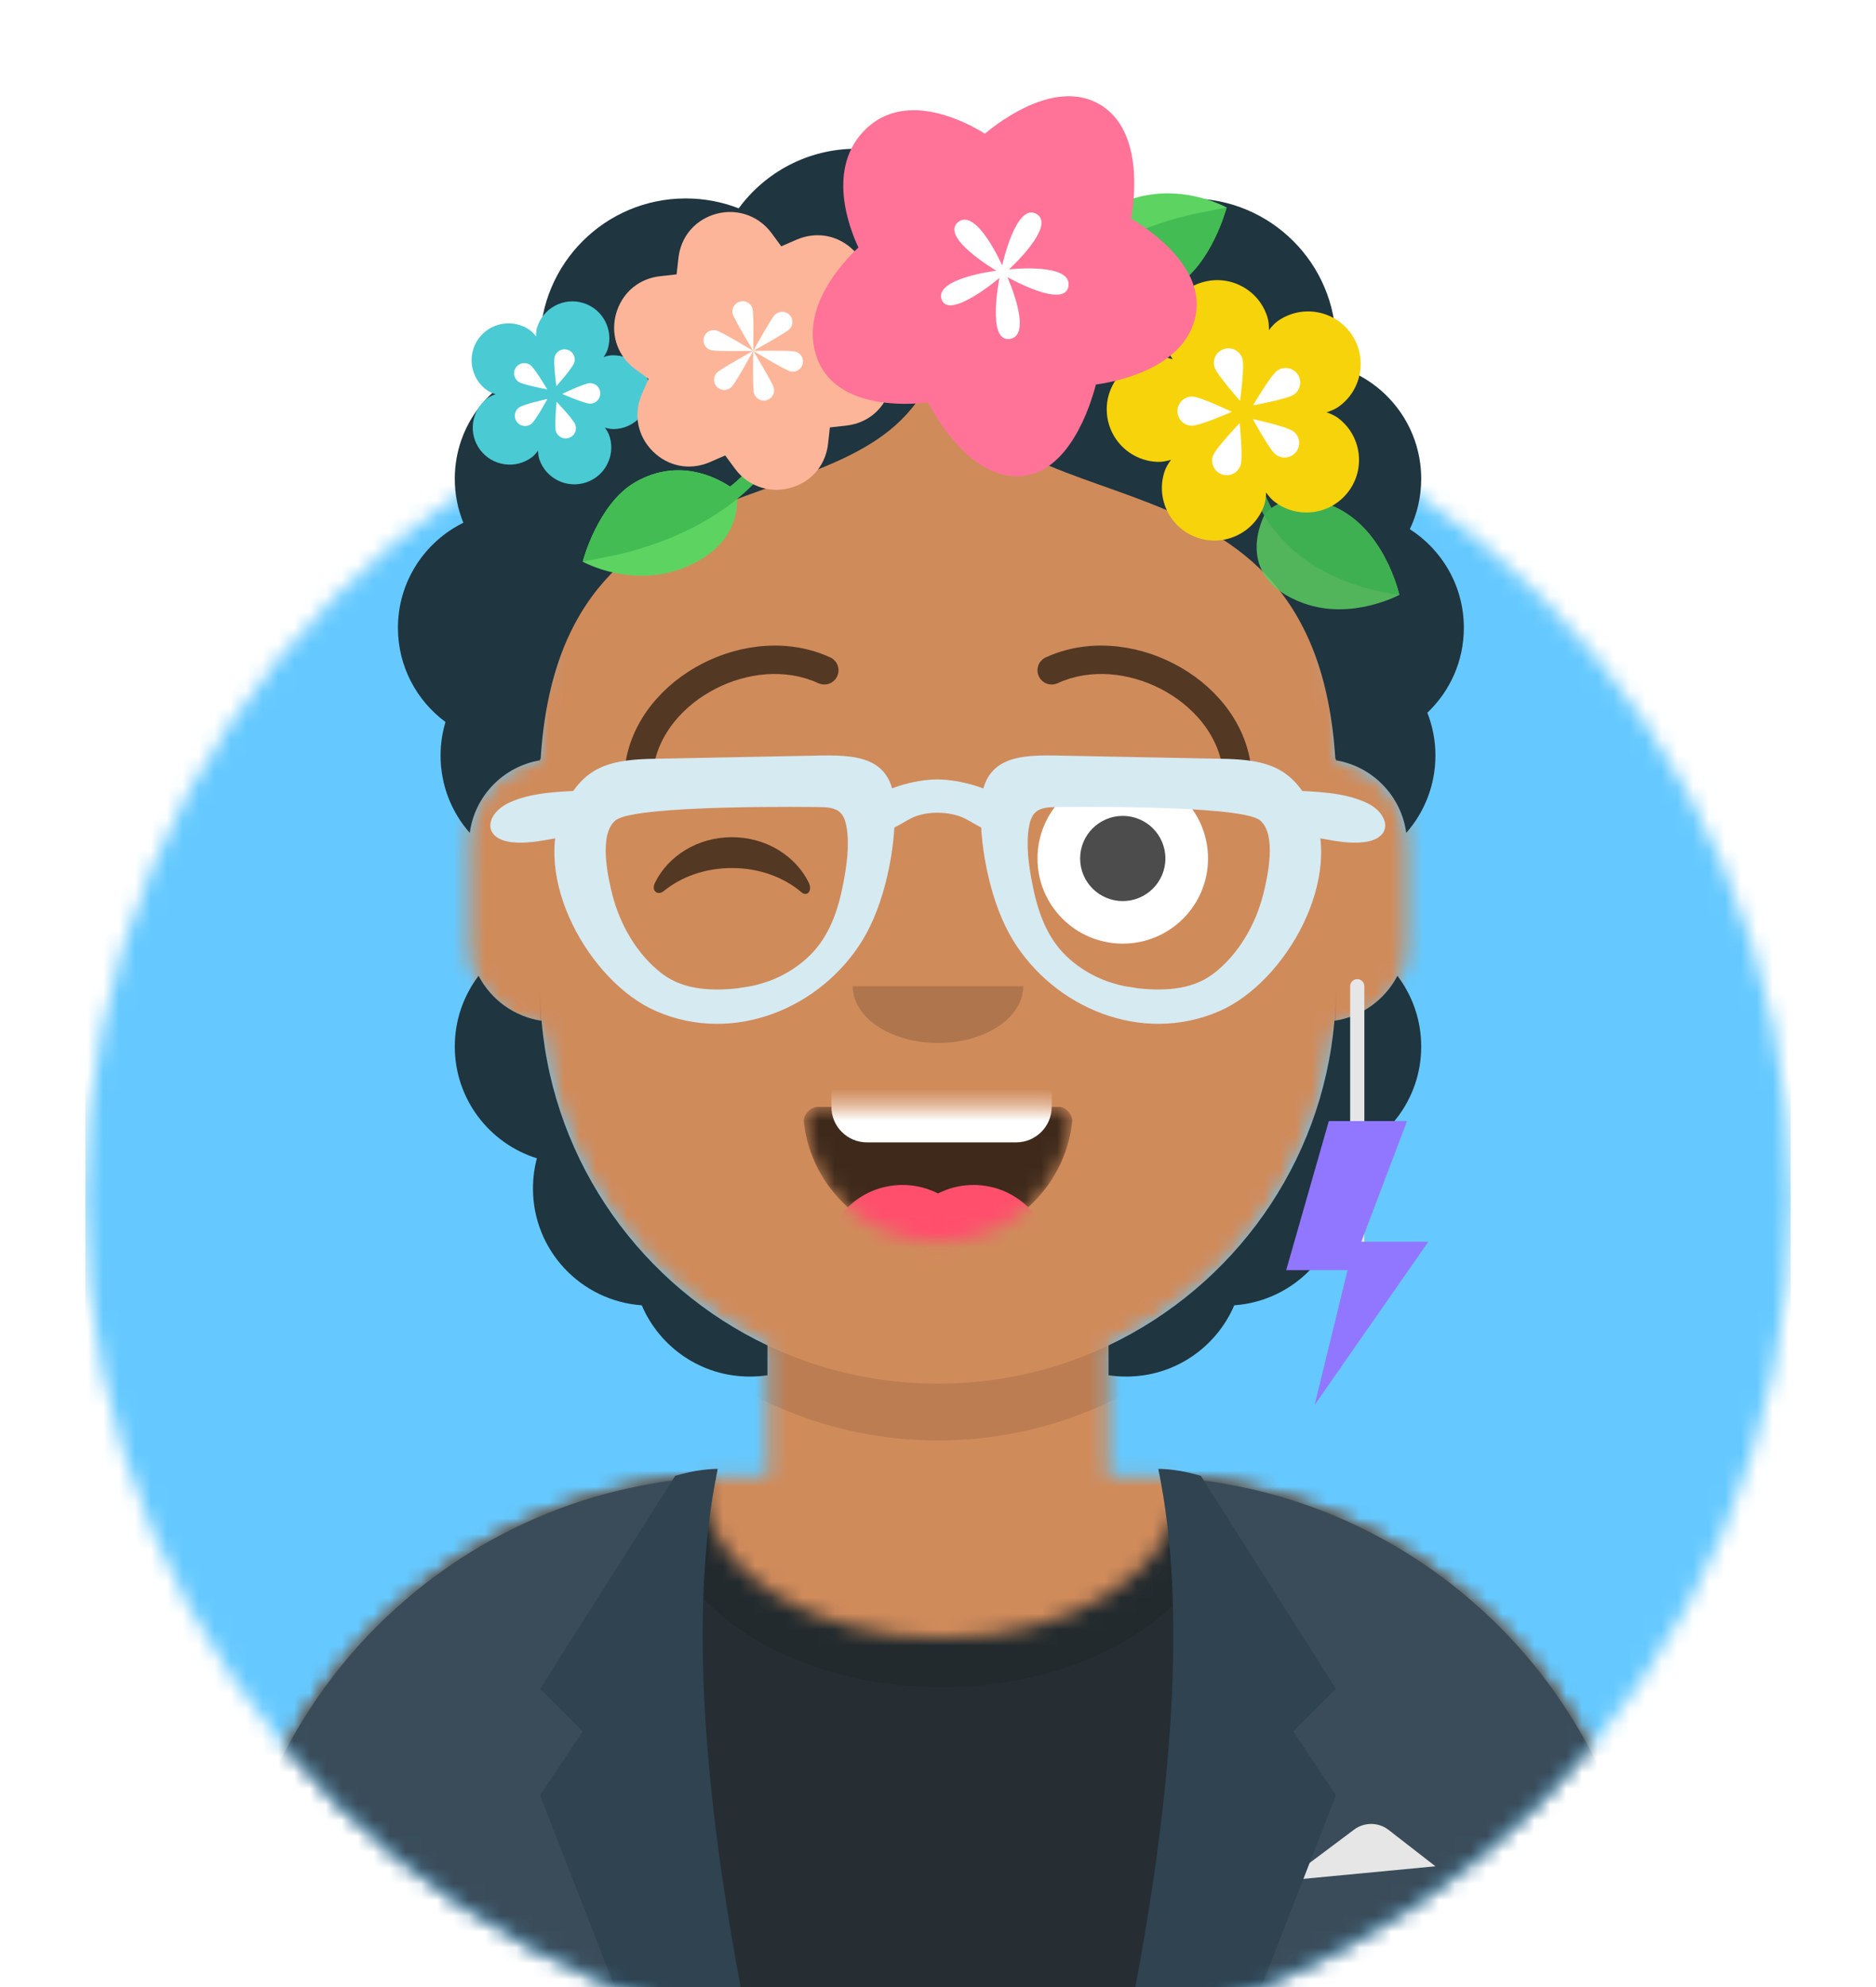 <svg xmlns="http://www.w3.org/2000/svg" width="118" height="125" fill="none" viewBox="0 0 118 125">
    <g clip-path="url(#prefix__clip0)" filter="url(#prefix__filter0_d)">
        <mask id="prefix__a" width="108" height="108" x="5" y="17" maskUnits="userSpaceOnUse">
            <path fill="#fff" d="M59 125c29.622 0 53.636-23.985 53.636-53.571 0-29.587-24.014-53.572-53.636-53.572-29.623 0-53.636 23.985-53.636 53.572C5.364 101.015 29.377 125 59 125z"/>
        </mask>
        <g mask="url(#prefix__a)">
            <path fill="#E6E6E6" d="M59 125c29.622 0 53.636-23.985 53.636-53.571 0-29.587-24.014-53.572-53.636-53.572-29.623 0-53.636 23.985-53.636 53.572C5.364 101.015 29.377 125 59 125z"/>
            <path fill="#65C9FF" d="M112.636 17.857H5.364V125h107.272V17.857z"/>
        </g>
        <mask id="prefix__b" width="118" height="125" x="0" y="0" maskUnits="userSpaceOnUse">
            <path fill="#fff" d="M5.364 71.429C5.364 101.015 29.378 125 59 125c29.623 0 53.636-23.985 53.636-53.571H118V0H0v71.429h5.364z"/>
        </mask>
        <g mask="url(#prefix__b)">
            <mask id="prefix__c" width="90" height="109" x="14" y="16" maskUnits="userSpaceOnUse">
                <path fill="#fff" d="M69.727 80.63v8.21h1.788c17.774 0 32.182 14.39 32.182 32.142V125H14.303v-4.018c0-17.752 14.408-32.143 32.182-32.143h1.788v-8.21c-7.705-3.655-13.243-11.126-14.167-19.968-2.604-.367-4.606-2.602-4.606-5.304v-6.25c0-2.654 1.933-4.858 4.47-5.283v-2.753c0-13.807 11.206-25 25.03-25 13.824 0 25.03 11.193 25.03 25v2.753c2.537.425 4.47 2.629 4.47 5.283v6.25c0 2.702-2.003 4.937-4.606 5.304-.924 8.842-6.462 16.313-14.167 19.969z"/>
            </mask>
            <g mask="url(#prefix__c)">
                <path fill="#D0C6AC" d="M69.727 80.63v8.21h1.788c17.774 0 32.182 14.39 32.182 32.142V125H14.303v-4.018c0-17.752 14.408-32.143 32.182-32.143h1.788v-8.21c-7.705-3.655-13.243-11.126-14.167-19.968-2.604-.367-4.606-2.602-4.606-5.304v-6.25c0-2.654 1.933-4.858 4.47-5.283v-2.753c0-13.807 11.206-25 25.03-25 13.824 0 25.03 11.193 25.03 25v2.753c2.537.425 4.47 2.629 4.47 5.283v6.25c0 2.702-2.003 4.937-4.606 5.304-.924 8.842-6.462 16.313-14.167 19.969z"/>
                <path fill="#D08B5B" d="M118 16.071H0V125h118V16.071z"/>
                <path fill="#000" fill-opacity=".1" fill-rule="evenodd" d="M84.03 51.34v10.267c0 13.807-11.206 25-25.03 25-13.824 0-25.03-11.193-25.03-25V51.34v6.697c0 13.807 11.206 25 25.03 25 13.824 0 25.03-11.193 25.03-25v-6.697z" clip-rule="evenodd"/>
            </g>
            <mask id="prefix__d" width="90" height="37" x="14" y="88" maskUnits="userSpaceOnUse">
                <path fill="#fff" fill-rule="evenodd" d="M74.18 88.97c16.526 1.354 29.517 15.179 29.517 32.035V125H14.303v-3.995c0-17.008 13.227-30.931 29.967-32.068-.013.167-.02.335-.02.504 0 5.296 6.704 9.59 14.973 9.59 8.27 0 14.974-4.294 14.974-9.59 0-.158-.006-.314-.018-.47z" clip-rule="evenodd"/>
            </mask>
            <g mask="url(#prefix__d)">
                <path fill="#E6E6E6" fill-rule="evenodd" d="M74.18 88.97c16.526 1.354 29.517 15.179 29.517 32.035V125H14.303v-3.995c0-17.008 13.227-30.931 29.967-32.068-.013.167-.02.335-.02.504 0 5.296 6.704 9.59 14.973 9.59 8.27 0 14.974-4.294 14.974-9.59 0-.158-.006-.314-.018-.47z" clip-rule="evenodd"/>
                <path fill="#262E33" d="M118 75.893H0V125h118V75.893z"/>
                <path fill="#000" fill-opacity=".16" d="M59.224 102.126c9.784 0 17.715-5.38 17.715-12.016 0-6.635-7.931-12.015-17.715-12.015-9.785 0-17.716 5.38-17.716 12.016 0 6.635 7.931 12.015 17.715 12.015z" opacity=".6"/>
            </g>
            <path fill="#3A4C5A" fill-rule="evenodd" d="M45.048 88.894c-17.107.75-30.745 14.84-30.745 32.111V125h31.003c-1.52-5.393-2.397-11.737-2.397-18.527 0-6.396.778-12.397 2.139-17.58zM73.14 125h30.556v-3.995c0-17.118-13.398-31.11-30.292-32.088 1.357 5.177 2.133 11.17 2.133 17.556 0 6.79-.877 13.134-2.397 18.527z" clip-rule="evenodd"/>
            <path fill="#E6E6E6" fill-rule="evenodd" d="M80.901 114.286l4.272-3.2c.644-.483 1.534-.475 2.17.019l2.945 2.288-9.387.893z" clip-rule="evenodd"/>
            <path fill="#2F4351" fill-rule="evenodd" d="M45.144 88.393c-1.788 8.63-1.043 20.833 2.235 36.607h-7.152l-6.257-16.071 2.681-4.018-2.681-2.679 8.492-13.393c.906-.281 1.8-.43 2.682-.446zM72.856 88.393c1.788 8.63 1.043 20.833-2.235 36.607h7.152l6.257-16.071-2.681-4.018 2.681-2.679-8.492-13.393c-.906-.281-1.8-.43-2.682-.446z" clip-rule="evenodd"/>
            <mask id="prefix__e" width="18" height="10" x="50" y="65" maskUnits="userSpaceOnUse">
                <path fill="#fff" fill-rule="evenodd" d="M50.56 66.575c.473 4.237 4.071 7.532 8.44 7.532 4.382 0 7.99-3.315 8.444-7.571.037-.343-.346-.911-.826-.911H51.44c-.482 0-.927.526-.88.95z" clip-rule="evenodd"/>
            </mask>
            <g mask="url(#prefix__e)">
                <path fill="#000" fill-opacity=".7" fill-rule="evenodd" d="M50.56 66.575c.473 4.237 4.071 7.532 8.44 7.532 4.382 0 7.99-3.315 8.444-7.571.037-.343-.346-.911-.826-.911H51.44c-.482 0-.927.526-.88.95z" clip-rule="evenodd"/>
                <path fill="#fff" d="M63.917 60.714H54.53c-1.235 0-2.235 1-2.235 2.232v2.679c0 1.233 1 2.232 2.235 2.232h9.386c1.234 0 2.235-1 2.235-2.232v-2.679c0-1.232-1-2.232-2.235-2.232z"/>
                <path fill="#FF4F6D" d="M56.765 80.357c2.716 0 4.917-2.198 4.917-4.91 0-2.713-2.201-4.911-4.917-4.911-2.715 0-4.916 2.198-4.916 4.91 0 2.713 2.2 4.911 4.916 4.911z"/>
                <path fill="#FF4F6D" d="M61.235 80.357c2.715 0 4.917-2.198 4.917-4.91 0-2.713-2.202-4.911-4.917-4.911s-4.917 2.198-4.917 4.91c0 2.713 2.202 4.911 4.917 4.911z"/>
            </g>
            <path fill="#000" fill-opacity=".16" fill-rule="evenodd" d="M53.636 58.036c0 1.972 2.402 3.571 5.364 3.571 2.962 0 5.364-1.599 5.364-3.571" clip-rule="evenodd"/>
            <path fill="#fff" d="M70.621 55.357c2.963 0 5.364-2.398 5.364-5.357s-2.401-5.357-5.364-5.357c-2.962 0-5.363 2.398-5.363 5.357s2.401 5.357 5.363 5.357z"/>
            <path fill="#000" fill-opacity=".7" d="M70.621 52.679c1.481 0 2.682-1.2 2.682-2.679 0-1.48-1.2-2.679-2.682-2.679-1.48 0-2.681 1.2-2.681 2.679 0 1.48 1.2 2.679 2.681 2.679z"/>
            <path fill="#000" fill-opacity=".6" fill-rule="evenodd" d="M41.193 51.539c.825-1.696 2.684-2.878 4.844-2.878 2.153 0 4.005 1.174 4.835 2.86.247.501-.104.91-.458.607-1.096-.94-2.651-1.528-4.377-1.528-1.672 0-3.184.551-4.273 1.44-.398.326-.813-.005-.571-.501z" clip-rule="evenodd"/>
            <path fill="#000" fill-opacity=".6" d="M41.11 44.254c.669-4.252 6.295-7.152 10.365-5.28.448.206.979.01 1.185-.438.207-.448.01-.978-.438-1.184-5.134-2.362-12.023 1.19-12.878 6.625-.076.487.257.944.745 1.02.487.077.945-.256 1.021-.743zM76.89 44.254c-.668-4.252-6.295-7.152-10.364-5.28-.449.206-.98.01-1.186-.438-.207-.448-.01-.978.438-1.184 5.134-2.362 12.024 1.19 12.878 6.625.077.487-.257.944-.744 1.02-.488.077-.946-.256-1.022-.743z"/>
            <mask id="prefix__f" width="118" height="125" x="0" y="0" maskUnits="userSpaceOnUse">
                <path fill="#fff" d="M118 0H0v125h118V0z"/>
            </mask>
            <g mask="url(#prefix__f)">
                <path fill="#1F3540" fill-rule="evenodd" d="M84.03 43.722v.102c2.305.386 4.11 2.24 4.422 4.566 1.143-1.297 1.836-3 1.836-4.863 0-.951-.18-1.86-.509-2.694 1.415-1.342 2.297-3.24 2.297-5.342 0-2.605-1.354-4.895-3.398-6.204.459-.96.716-2.036.716-3.17 0-3.41-2.318-6.277-5.465-7.118.067-.445.101-.901.101-1.365 0-5.055-4.102-9.152-9.163-9.152-1.175 0-2.298.221-3.33.624-1.668-2.273-4.36-3.749-7.397-3.749-1.905 0-3.674.58-5.14 1.575-1.466-.994-3.235-1.575-5.14-1.575-3.037 0-5.73 1.476-7.396 3.749-1.033-.403-2.156-.624-3.331-.624-5.061 0-9.163 4.098-9.163 9.152 0 .464.034.92.101 1.365-3.147.841-5.465 3.709-5.465 7.117 0 .979.191 1.912.538 2.767-2.437 1.202-4.114 3.71-4.114 6.608 0 2.428 1.176 4.581 2.99 5.923-.2.67-.308 1.378-.308 2.113 0 1.864.693 3.566 1.836 4.863.311-2.326 2.117-4.18 4.422-4.566v-.102l.037.028C35.304 22.702 55.67 30.242 59 18.454c3.329 11.788 23.696 4.248 24.993 25.296l.037-.028zM48.273 80.63v1.875c-.365.056-.738.084-1.118.084-3.049 0-5.665-1.847-6.788-4.483-3.826-.272-6.844-3.457-6.844-7.347 0-.657.086-1.293.247-1.9-2.993-.937-5.164-3.73-5.164-7.029 0-1.671.557-3.213 1.497-4.449.777 1.49 2.234 2.57 3.96 2.828.78 9.039 6.374 16.703 14.21 20.42zm21.454 0v1.875c.365.056.738.084 1.118.084 3.048 0 5.665-1.847 6.788-4.483 3.826-.272 6.844-3.457 6.844-7.347 0-.657-.086-1.293-.247-1.9 2.993-.937 5.164-3.73 5.164-7.029 0-1.671-.558-3.213-1.497-4.449-.777 1.49-2.234 2.57-3.96 2.828-.78 9.039-6.374 16.703-14.21 20.42z" clip-rule="evenodd"/>
                <g filter="url(#prefix__filter1_d)" opacity=".9">
                    <path fill="#5DD362" d="M79.576 26.313s-2.227 3.943 2.413 5.63c3.033 1.101 6.03-.525 6.03-.525s-.963-4.424-4.451-5.691c-2.73-.992-3.992.586-3.992.586z" opacity=".9"/>
                    <path fill="#42BC53" d="M88.019 31.418s-.964-4.424-4.452-5.691c-1.82-.662-2.994-.172-3.585.224-.606-1.069-.658-1.868-.647-1.898.013-.131-.086-.235-.208-.28-.03-.01-.09-.032-.132-.014-.174.005-.3.163-.294.335-.002.101.155 2.025 2.067 3.942 2.702 2.951 7.25 3.382 7.25 3.382z" opacity=".9"/>
                </g>
                <g fill-rule="evenodd" clip-rule="evenodd" filter="url(#prefix__filter2_d)">
                    <path fill="#5DD362" d="M73.85 12.05c2.361-1.361 3.303-4.998 3.303-4.998s-3.296-1.864-6.82-.193c-3.524 1.67-2.844 4.63-2.844 4.63s2.955 2.525 6.361.561z"/>
                    <path fill="#42BC53" d="M65.705 13.137c.022.038.045.077.106.093.189.149.488.131.637-.058.469-.528.921-.995 1.457-1.407.879.628 3.274 1.825 5.945.285 2.36-1.361 3.303-4.998 3.303-4.998s-.515.09-1.385.282c-.238.035-6.426 1.024-9.993 5.298-.133.128-.16.35-.07.505z"/>
                </g>
                <g fill-rule="evenodd" clip-rule="evenodd" filter="url(#prefix__filter3_d)">
                    <path fill="#5DD362" d="M39.955 24.33c-2.36 1.36-3.303 4.998-3.303 4.998s3.297 1.863 6.82.193c3.524-1.671 2.845-4.631 2.845-4.631s-2.956-2.524-6.362-.56z"/>
                    <path fill="#42BC53" d="M48.1 23.243c-.022-.039-.044-.077-.105-.094-.19-.148-.489-.13-.638.058-.469.529-.921.996-1.457 1.408-.879-.628-3.274-1.825-5.945-.285-2.36 1.36-3.303 4.998-3.303 4.998s.515-.09 1.385-.283c.238-.034 6.427-1.024 9.994-5.298.132-.128.159-.35.07-.504z"/>
                </g>
                <g filter="url(#prefix__filter4_d)">
                    <path fill="#4ACAD3" d="M30.204 22.302c-.373-.495-.532-1.106-.445-1.72.086-.615.407-1.158.902-1.531.134-.1.31-.183.51-.254-.202-.063-.381-.14-.518-.235-1.05-.734-1.306-2.185-.57-3.233.734-1.049 2.186-1.304 3.236-.57.137.096.27.237.4.406-.003-.212.014-.405.063-.565.182-.593.584-1.08 1.132-1.371.548-.291 1.177-.352 1.77-.17 1.226.374 1.918 1.674 1.544 2.898-.049.16-.14.328-.26.502.2-.068.388-.109.554-.111 1.282-.023 2.343 1 2.365 2.28.009.508-.147.982-.419 1.37-.413.587-1.092.978-1.864.992-.167.003-.356-.032-.559-.092.126.169.224.335.278.492.251.73.116 1.5-.296 2.09-.272.387-.664.696-1.145.86-1.212.418-2.537-.228-2.954-1.439-.054-.157-.08-.347-.085-.558-.123.172-.25.316-.383.416-.496.373-1.108.53-1.723.444-.615-.086-1.16-.406-1.533-.901z"/>
                    <path fill="#fff" fill-rule="evenodd" d="M36.125 16.803c.104-.34-.088-.7-.429-.805-.34-.104-.702.088-.806.429-.104.34.104 1.866.104 1.866s1.026-1.149 1.13-1.49zm1.002 2.589c.357-.007.64-.3.634-.656-.006-.357-.3-.64-.656-.634-.357.006-1.746.676-1.746.676s1.412.62 1.768.614zm-2.707-.901s-.777-1.33-1.07-1.535c-.292-.205-.694-.134-.899.158-.204.292-.133.694.159.898.292.204 1.81.479 1.81.479zm1.373 3.052c.337-.116.516-.482.4-.82-.116-.336-1.182-1.449-1.182-1.449s-.155 1.533-.039 1.87c.117.336.484.515.821.4zm-2.377-.875c.284-.214 1.014-1.571 1.014-1.571s-1.507.327-1.792.541c-.284.214-.341.619-.127.903.215.285.62.341.904.127z" clip-rule="evenodd"/>
                </g>
                <g filter="url(#prefix__filter5_d)">
                    <path fill="#FDB599" d="M52.084 21.919l.115-1.033 1.034-.116c1.273-.143 2.284-.945 2.706-2.148.477-1.358.03-2.838-1.138-3.697l-.838-.616.417-.952c.549-1.253.288-2.632-.68-3.6-.968-.966-2.349-1.227-3.604-.678l-.953.416-.617-.837c-.86-1.164-2.342-1.612-3.702-1.137-1.203.422-2.007 1.432-2.15 2.703l-.115 1.033-1.034.116c-1.273.142-2.285.945-2.707 2.147-.419 1.195-.133 2.483.746 3.36.12.12.252.234.392.337l.838.616-.417.953c-.548 1.253-.287 2.632.68 3.599.969.967 2.35 1.227 3.604.68l.954-.417.617.837c.857 1.165 2.342 1.612 3.702 1.137 1.204-.422 2.007-1.432 2.15-2.703z"/>
                    <path fill="#fff" fill-rule="evenodd" d="M48.667 18.389c.092.343-.112.695-.455.787-.344.092-.697-.112-.789-.454-.091-.343-.044-2.65-.044-2.65s-1.114 2.021-1.365 2.272c-.252.251-.66.251-.91 0-.252-.25-.252-.658 0-.909.25-.25 2.275-1.364 2.275-1.364s-2.31.048-2.654-.044c-.343-.092-.547-.445-.455-.787.092-.343.445-.547.789-.455.343.092 2.32 1.286 2.32 1.286s-1.196-1.974-1.288-2.317c-.092-.343.112-.695.455-.787.343-.092.696.111.788.454.092.343.045 2.65.045 2.65s1.114-2.021 1.365-2.272c.252-.251.66-.251.91 0 .252.25.252.658 0 .909-.25.25-2.275 1.363-2.275 1.363s2.31-.047 2.653.045c.343.092.547.444.455.787-.092.343-.445.547-.788.455-.343-.092-2.32-1.287-2.32-1.287s1.196 1.974 1.288 2.318z" clip-rule="evenodd"/>
                </g>
                <g filter="url(#prefix__filter6_d)">
                    <path fill="#F7D30C" d="M84.816 24.92c.531-.704.756-1.574.634-2.447-.123-.874-.58-1.648-1.285-2.179-.19-.143-.441-.26-.726-.36.288-.09.543-.2.738-.336 1.494-1.044 1.859-3.108.812-4.6-1.046-1.493-3.112-1.856-4.606-.812-.195.137-.385.339-.568.579.004-.302-.021-.578-.091-.805-.258-.844-.83-1.537-1.61-1.951-.78-.415-1.675-.5-2.52-.243-1.745.533-2.73 2.383-2.197 4.125.07.227.2.467.37.714-.284-.096-.552-.154-.789-.158-1.823-.032-3.333 1.424-3.365 3.246-.012.723.21 1.396.596 1.948.588.837 1.554 1.393 2.654 1.412.237.004.506-.045.794-.13-.18.24-.317.476-.395.7-.358 1.039-.166 2.136.422 2.974.386.551.944.99 1.629 1.225 1.724.593 3.61-.326 4.204-2.048.077-.224.114-.495.12-.795.175.245.357.45.546.592.706.53 1.576.755 2.451.633.876-.123 1.65-.579 2.182-1.283z"/>
                    <path fill="#fff" fill-rule="evenodd" d="M76.39 17.096c-.148-.485.125-.998.61-1.146.486-.148 1 .125 1.147.61.149.484-.147 2.656-.147 2.656s-1.462-1.635-1.61-2.12zm-1.426 3.683c-.508-.009-.912-.427-.903-.933.01-.507.427-.91.935-.902.507.01 2.484.961 2.484.961s-2.009.883-2.516.874zm3.853-1.282s1.105-1.893 1.521-2.184c.416-.291.989-.19 1.28.225.29.415.19.987-.226 1.278-.416.29-2.575.681-2.575.681zm-1.955 4.344c-.48-.165-.734-.687-.57-1.166.166-.48 1.684-2.063 1.684-2.063s.22 2.181.054 2.66c-.165.48-.688.734-1.168.57zm3.384-1.245c-.406-.305-1.444-2.236-1.444-2.236s2.144.465 2.55.77c.405.305.486.88.18 1.285-.305.405-.881.486-1.286.18z" clip-rule="evenodd"/>
                </g>
                <g filter="url(#prefix__filter7_d)">
                    <path fill="#FF7398" d="M75.152 14.083c.816-3.117-2.679-5.542-4.002-6.332.23-1.31.748-5.608-1.996-7.195-2.729-1.578-6.166.984-7.204 1.852-.09-.056-.194-.12-.314-.189-1.37-.792-4.813-2.389-7.173-.105-2.523 2.442-1.034 6.252-.467 7.455-.965.897-3.748 3.835-2.6 6.96.315.86.898 1.542 1.735 2.026 1.801 1.041 4.294.873 5.24.762.443.84 1.711 2.996 3.525 4.045.746.431 1.509.63 2.266.591 3.087-.16 4.433-4.462 4.77-5.764 1.278-.177 5.402-.982 6.22-4.106z"/>
                    <path fill="#fff" fill-rule="evenodd" d="M63.364 11.43s1.647 3.655.158 3.889c-1.49.232-.653-3.836-.653-3.836s-3.178 2.682-3.642 1.352c-.465-1.33 3.442-1.807 3.442-1.807s-3.57-2.095-2.411-3.052c1.16-.957 2.778 2.72 2.778 2.72s.87-3.982 2.155-3.24c1.285.744-1.724 3.488-1.724 3.488s3.968-.442 3.74 1.05c-.225 1.492-3.843-.564-3.843-.564z" clip-rule="evenodd"/>
                </g>
                <path fill="#E6E6E6" d="M85.818 58.036c0-.247-.2-.447-.447-.447s-.447.2-.447.447v16.518c0 .246.2.446.447.446s.447-.2.447-.446V58.036z"/>
                <path fill="#9177FF" d="M89.84 74.107h-4.214l2.874-7.59h-4.917l-2.682 9.376h3.86l-2.072 8.482 7.152-10.268z"/>
                <g fill="#D6EAF2" fill-rule="evenodd" clip-rule="evenodd" filter="url(#prefix__filter8_d)">
                    <path d="M51.513 44.766c1.06.01 1.56.186 1.742 1.29.182 1.118.005 2.376-.206 3.477-.322 1.682-.858 3.33-2.105 4.56-.656.647-1.457 1.164-2.309 1.516-.452.187-.93.322-1.408.425-.14.03-1.331.194-.6.11-1.706.195-3.557.187-4.982-.897-1.579-1.202-2.66-3.104-3.136-4.999-.278-1.108-.862-3.76.206-4.646 1.223-1.015 12.798-.836 12.798-.836zm-10.741-3.03c-2.432.085-4.055.511-5.254 2.938-2.198 4.447 1.564 11.116 5.76 12.933 4.907 2.125 10.388-.227 12.982-4.48 1.374-2.251 2.068-5.661 2.023-8.26-.056-3.315-2.375-3.407-5.101-3.334l-10.41.204zM66.456 44.765c-1.06.01-1.562.186-1.742 1.29-.183 1.118-.005 2.376.206 3.477.322 1.682.857 3.33 2.104 4.56.657.647 1.458 1.163 2.31 1.516.452.187.93.322 1.407.425.14.03 1.332.194.6.11 1.707.195 3.558.187 4.982-.898 1.58-1.201 2.66-3.103 3.136-4.998.278-1.108.863-3.76-.205-4.646-1.224-1.015-12.798-.836-12.798-.836zm10.74-3.03c2.433.084 4.055.511 5.255 2.938 2.198 4.447-1.564 11.115-5.761 12.933-4.906 2.125-10.388-.227-12.982-4.48-1.373-2.251-2.068-5.661-2.023-8.26.057-3.315 2.376-3.407 5.102-3.334l10.41.204z"/>
                    <path d="M36.74 43.717c-1.526.086-3.268.106-4.697.765-1.513.697-1.746 2.276.16 2.494.86.098 1.72-.064 2.565-.215.693-.123 1.634-.083 2.289-.348 1.22-.492 1.141-2.78-.318-2.696zM81.23 43.717c1.525.086 3.267.106 4.696.765 1.513.697 1.747 2.276-.16 2.494-.86.098-1.72-.064-2.565-.215-.693-.123-1.634-.083-2.288-.348-1.22-.492-1.142-2.78.317-2.696zM63.519 44.648c-.87-1.026-3.137-1.62-4.568-1.62-1.43 0-3.63.594-4.5 1.62-.439.518-.454 1.21.306 1.535.947.405 1.792-.328 2.55-.712.97-.49 2.458-.436 3.355 0 .764.372 1.603 1.117 2.55.713.76-.325.745-1.018.306-1.535z"/>
                </g>
            </g>
        </g>
    </g>
    <defs>
        <filter id="prefix__filter0_d" width="126" height="133" x="-4" y="0" color-interpolation-filters="sRGB" filterUnits="userSpaceOnUse">
            <feFlood flood-opacity="0" result="BackgroundImageFix"/>
            <feColorMatrix in="SourceAlpha" values="0 0 0 0 0 0 0 0 0 0 0 0 0 0 0 0 0 0 127 0"/>
            <feOffset dy="4"/>
            <feGaussianBlur stdDeviation="2"/>
            <feColorMatrix values="0 0 0 0 0 0 0 0 0 0 0 0 0 0 0 0 0 0 0.25 0"/>
            <feBlend in2="BackgroundImageFix" result="effect1_dropShadow"/>
            <feBlend in="SourceGraphic" in2="effect1_dropShadow" result="shape"/>
        </filter>
        <filter id="prefix__filter1_d" width="17.318" height="16.573" x="74.701" y="21.752" color-interpolation-filters="sRGB" filterUnits="userSpaceOnUse">
            <feFlood flood-opacity="0" result="BackgroundImageFix"/>
            <feColorMatrix in="SourceAlpha" values="0 0 0 0 0 0 0 0 0 0 0 0 0 0 0 0 0 0 127 0"/>
            <feOffset dy="2"/>
            <feGaussianBlur stdDeviation="2"/>
            <feColorMatrix values="0 0 0 0 0 0 0 0 0 0 0 0 0 0 0 0 0 0 0.2 0"/>
            <feBlend in2="BackgroundImageFix" result="effect1_dropShadow"/>
            <feBlend in="SourceGraphic" in2="effect1_dropShadow" result="shape"/>
        </filter>
        <filter id="prefix__filter2_d" width="19.5" height="15.166" x="61.653" y="4.163" color-interpolation-filters="sRGB" filterUnits="userSpaceOnUse">
            <feFlood flood-opacity="0" result="BackgroundImageFix"/>
            <feColorMatrix in="SourceAlpha" values="0 0 0 0 0 0 0 0 0 0 0 0 0 0 0 0 0 0 127 0"/>
            <feOffset dy="2"/>
            <feGaussianBlur stdDeviation="2"/>
            <feColorMatrix values="0 0 0 0 0 0 0 0 0 0 0 0 0 0 0 0 0 0 0.2 0"/>
            <feBlend in2="BackgroundImageFix" result="effect1_dropShadow"/>
            <feBlend in="SourceGraphic" in2="effect1_dropShadow" result="shape"/>
        </filter>
        <filter id="prefix__filter3_d" width="19.5" height="15.166" x="32.652" y="21.05" color-interpolation-filters="sRGB" filterUnits="userSpaceOnUse">
            <feFlood flood-opacity="0" result="BackgroundImageFix"/>
            <feColorMatrix in="SourceAlpha" values="0 0 0 0 0 0 0 0 0 0 0 0 0 0 0 0 0 0 127 0"/>
            <feOffset dy="2"/>
            <feGaussianBlur stdDeviation="2"/>
            <feColorMatrix values="0 0 0 0 0 0 0 0 0 0 0 0 0 0 0 0 0 0 0.2 0"/>
            <feBlend in2="BackgroundImageFix" result="effect1_dropShadow"/>
            <feBlend in="SourceGraphic" in2="effect1_dropShadow" result="shape"/>
        </filter>
        <filter id="prefix__filter4_d" width="19.225" height="19.512" x="25.663" y="10.956" color-interpolation-filters="sRGB" filterUnits="userSpaceOnUse">
            <feFlood flood-opacity="0" result="BackgroundImageFix"/>
            <feColorMatrix in="SourceAlpha" values="0 0 0 0 0 0 0 0 0 0 0 0 0 0 0 0 0 0 127 0"/>
            <feOffset dy="2"/>
            <feGaussianBlur stdDeviation="2"/>
            <feColorMatrix values="0 0 0 0 0 0 0 0 0 0 0 0 0 0 0 0 0 0 0.2 0"/>
            <feBlend in2="BackgroundImageFix" result="effect1_dropShadow"/>
            <feBlend in="SourceGraphic" in2="effect1_dropShadow" result="shape"/>
        </filter>
        <filter id="prefix__filter5_d" width="25.499" height="25.475" x="34.628" y="5.334" color-interpolation-filters="sRGB" filterUnits="userSpaceOnUse">
            <feFlood flood-opacity="0" result="BackgroundImageFix"/>
            <feColorMatrix in="SourceAlpha" values="0 0 0 0 0 0 0 0 0 0 0 0 0 0 0 0 0 0 127 0"/>
            <feOffset dy="2"/>
            <feGaussianBlur stdDeviation="2"/>
            <feColorMatrix values="0 0 0 0 0 0 0 0 0 0 0 0 0 0 0 0 0 0 0.2 0"/>
            <feBlend in2="BackgroundImageFix" result="effect1_dropShadow"/>
            <feBlend in="SourceGraphic" in2="effect1_dropShadow" result="shape"/>
        </filter>
        <filter id="prefix__filter6_d" width="23.974" height="24.382" x="65.612" y="9.621" color-interpolation-filters="sRGB" filterUnits="userSpaceOnUse">
            <feFlood flood-opacity="0" result="BackgroundImageFix"/>
            <feColorMatrix in="SourceAlpha" values="0 0 0 0 0 0 0 0 0 0 0 0 0 0 0 0 0 0 127 0"/>
            <feOffset dy="2"/>
            <feGaussianBlur stdDeviation="2"/>
            <feColorMatrix values="0 0 0 0 0 0 0 0 0 0 0 0 0 0 0 0 0 0 0.2 0"/>
            <feBlend in2="BackgroundImageFix" result="effect1_dropShadow"/>
            <feBlend in="SourceGraphic" in2="effect1_dropShadow" result="shape"/>
        </filter>
        <filter id="prefix__filter7_d" width="32.151" height="31.905" x="47.123" y="-1.947" color-interpolation-filters="sRGB" filterUnits="userSpaceOnUse">
            <feFlood flood-opacity="0" result="BackgroundImageFix"/>
            <feColorMatrix in="SourceAlpha" values="0 0 0 0 0 0 0 0 0 0 0 0 0 0 0 0 0 0 127 0"/>
            <feOffset dy="2"/>
            <feGaussianBlur stdDeviation="2"/>
            <feColorMatrix values="0 0 0 0 0 0 0 0 0 0 0 0 0 0 0 0 0 0 0.2 0"/>
            <feBlend in2="BackgroundImageFix" result="effect1_dropShadow"/>
            <feBlend in="SourceGraphic" in2="effect1_dropShadow" result="shape"/>
        </filter>
        <filter id="prefix__filter8_d" width="64.288" height="24.884" x="26.841" y="39.518" color-interpolation-filters="sRGB" filterUnits="userSpaceOnUse">
            <feFlood flood-opacity="0" result="BackgroundImageFix"/>
            <feColorMatrix in="SourceAlpha" values="0 0 0 0 0 0 0 0 0 0 0 0 0 0 0 0 0 0 127 0"/>
            <feOffset dy="2"/>
            <feGaussianBlur stdDeviation="2"/>
            <feColorMatrix values="0 0 0 0 0 0 0 0 0 0 0 0 0 0 0 0 0 0 0.2 0"/>
            <feBlend in2="BackgroundImageFix" result="effect1_dropShadow"/>
            <feBlend in="SourceGraphic" in2="effect1_dropShadow" result="shape"/>
        </filter>
        <clipPath id="prefix__clip0">
            <path fill="#fff" d="M0 0H118V125H0z"/>
        </clipPath>
    </defs>
</svg>
